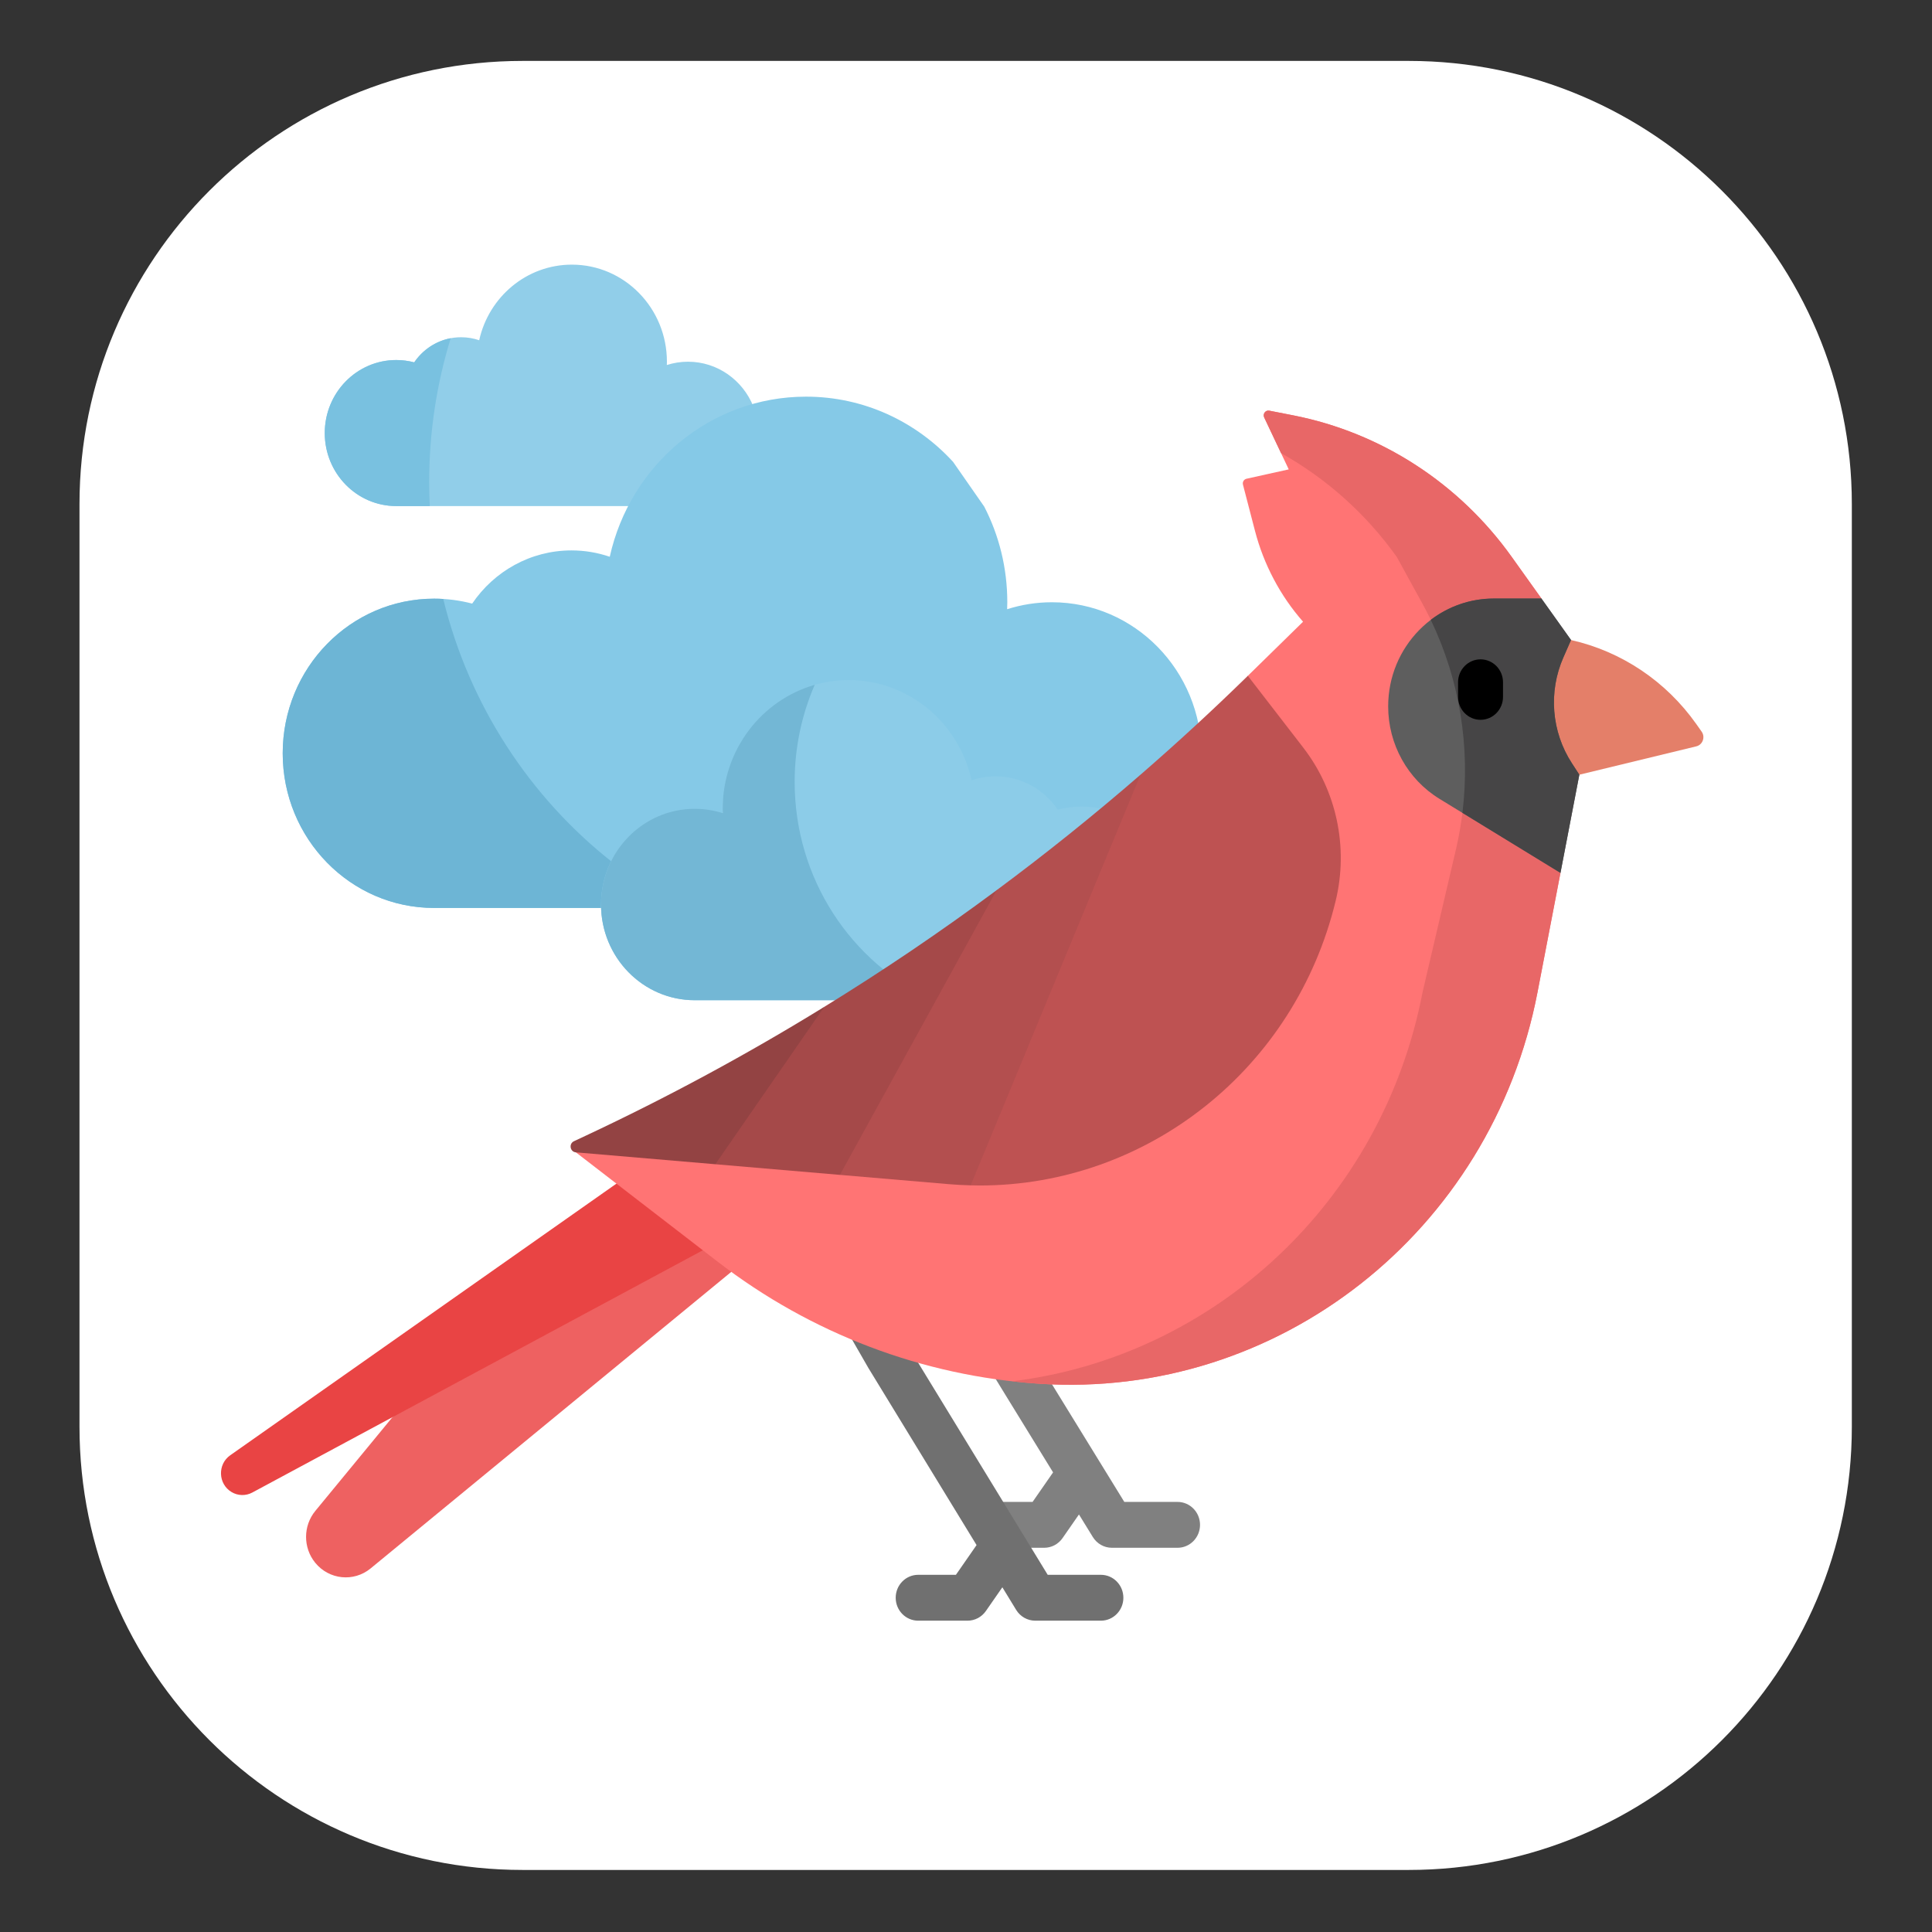 <?xml version="1.0" encoding="UTF-8" standalone="no"?>
<!DOCTYPE svg PUBLIC "-//W3C//DTD SVG 1.1//EN" "http://www.w3.org/Graphics/SVG/1.1/DTD/svg11.dtd">
<svg width="100%" height="100%" viewBox="0 0 512 512" version="1.1" xmlns="http://www.w3.org/2000/svg" xmlns:xlink="http://www.w3.org/1999/xlink" xml:space="preserve" xmlns:serif="http://www.serif.com/" style="fill-rule:evenodd;clip-rule:evenodd;stroke-linejoin:round;stroke-miterlimit:2;">
    <rect x="0" y="0" width="512" height="512" fill="#333333" stroke="none"/>
    <g transform="matrix(0.966,0,0,0.986,8.964,-2.714)">
        <g id="bg">
            <path d="M498.749,138.225C498.749,72.492 444.282,19.125 377.193,19.125L134.083,19.125C66.995,19.125 12.528,72.492 12.528,138.225L12.528,386.245C12.528,451.978 66.995,505.345 134.083,505.345L377.193,505.345C444.282,505.345 498.749,451.978 498.749,386.245L498.749,138.225Z" style="fill:white;"/>
        </g>
    </g>
    <g id="clouds" transform="matrix(0.794,0,0,0.811,59.819,51.732)">
        <g transform="matrix(0.599,0,0,0.599,172.363,142.871)">
            <g id="clouds1" serif:id="clouds">
                <g transform="matrix(1,0,0,1,-255.999,-255.999)">
                    <path d="M155.968,187.07L194.222,187.07C208.512,160.854 232.934,140.976 262.246,132.713C256.349,118.395 242.267,108.316 225.827,108.316C221.717,108.316 217.758,108.949 214.037,110.114C214.057,109.516 214.083,108.919 214.083,108.316C214.083,79.072 190.369,55.36 161.123,55.36C135.9,55.36 114.814,72.992 109.481,96.599C106.313,95.543 102.933,94.965 99.412,94.965C88.578,94.965 79.014,100.389 73.279,108.668C70.079,107.843 66.719,107.396 63.26,107.396C41.26,107.396 23.426,125.231 23.426,147.232C23.426,169.229 41.261,187.068 63.26,187.068L126.947,187.068" style="fill:rgb(145,206,233);fill-rule:nonzero;"/>
                    <path d="M373.536,162.958C353.068,141.065 323.929,127.38 291.595,127.38C238.187,127.38 193.529,164.725 182.233,214.72C175.529,212.484 168.368,211.254 160.915,211.254C137.968,211.254 117.719,222.744 105.574,240.276C98.795,238.525 91.686,237.584 84.358,237.584C37.768,237.584 0,275.352 0,321.942C0,368.53 37.768,406.303 84.358,406.303L177.369,406.303C177.565,377.628 200.858,354.445 229.575,354.445C235.021,354.445 240.272,355.28 245.208,356.827C245.185,356.037 245.149,355.245 245.149,354.445C245.149,315.658 276.591,284.215 315.377,284.215C348.82,284.215 376.787,307.602 383.86,338.906C388.057,337.505 392.538,336.736 397.206,336.736C411.574,336.736 424.257,343.93 431.861,354.911C436.106,353.813 440.557,353.223 445.145,353.223C464.376,353.223 481.202,363.502 490.44,378.86C503.836,364.067 511.997,344.446 511.997,322.92C511.997,276.864 474.665,239.536 428.613,239.536C419.917,239.536 411.533,240.869 403.65,243.339C403.691,242.076 403.746,240.81 403.746,239.536C403.746,220.704 399.105,202.957 390.901,187.373" style="fill:rgb(133,201,231);fill-rule:nonzero;"/>
                    <path d="M89.442,237.74C87.76,237.638 86.066,237.583 84.358,237.583C37.768,237.582 0,275.351 0,321.941C0,368.529 37.768,406.302 84.358,406.302L177.369,406.302C177.43,397.304 179.769,388.848 183.833,381.479C137.844,346.086 103.961,295.755 89.442,237.74Z" style="fill:rgb(109,181,213);fill-rule:nonzero;"/>
                    <path d="M81.614,174.026C81.614,146.664 85.822,120.288 93.613,95.498C85.211,97.049 77.967,101.905 73.28,108.669C70.08,107.844 66.72,107.397 63.261,107.397C41.261,107.397 23.427,125.232 23.427,147.233C23.427,169.23 41.262,187.069 63.261,187.069L81.939,187.069C81.727,182.747 81.614,178.4 81.614,174.026Z" style="fill:rgb(121,193,224);fill-rule:nonzero;"/>
                    <path d="M445.146,350.991C440.558,350.991 436.105,351.579 431.862,352.679C424.258,341.697 411.575,334.504 397.207,334.504C392.539,334.504 388.058,335.273 383.861,336.674C376.787,305.369 348.821,281.983 315.378,281.983C276.592,281.983 245.15,313.426 245.15,352.213C245.15,353.013 245.185,353.805 245.209,354.595C240.273,353.048 235.022,352.213 229.576,352.213C200.741,352.213 177.364,375.586 177.364,404.429C177.364,433.264 200.742,456.639 229.576,456.639L445.148,456.639C474.323,456.639 497.975,432.988 497.975,403.815C497.973,374.64 474.321,350.991 445.146,350.991Z" style="fill:rgb(140,204,232);fill-rule:nonzero;"/>
                    <path d="M285.258,337.525C285.258,318.678 289.258,300.767 296.443,284.584C266.858,292.851 245.148,319.987 245.148,352.211C245.148,353.011 245.183,353.803 245.207,354.593C240.271,353.046 235.02,352.211 229.574,352.211C200.739,352.211 177.362,375.584 177.362,404.427C177.362,433.262 200.74,456.637 229.574,456.637L362.251,456.637C316.86,436.184 285.258,390.545 285.258,337.525Z" style="fill:rgb(115,183,213);fill-rule:nonzero;"/>
                </g>
            </g>
        </g>
    </g>
    <g id="bird" transform="matrix(-0.885,0,0,0.903,466.216,71.525)">
        <g transform="matrix(-0.867,0,0,0.867,238.673,218.856)">
            <g id="bird1" serif:id="bird">
                <g transform="matrix(1,0,0,1,-256,-256)">
                    <clipPath id="_clip1">
                        <rect x="0" y="0" width="512" height="512"/>
                    </clipPath>
                    <g clip-path="url(#_clip1)">
                        <g transform="matrix(-1,0,0,1,512,0)">
                            <path d="M269.7,338.53C271.971,334.892 270.865,330.104 267.227,327.833C263.589,325.56 258.801,326.67 256.531,330.306L227.944,376.085L208.705,406.743C208.69,406.767 208.675,406.791 208.66,406.815L200.005,420.607L181.618,420.607C177.331,420.607 173.855,424.083 173.855,428.37C173.855,432.657 177.331,436.133 181.618,436.133L204.299,436.133C206.97,436.133 209.454,434.759 210.874,432.496L215.67,424.853L221.339,432.857C222.794,434.912 225.156,436.133 227.673,436.133L244.727,436.133C249.014,436.133 252.49,432.657 252.49,428.37C252.49,424.083 249.014,420.607 244.727,420.607L231.688,420.607L224.608,410.611L241.104,384.323L269.7,338.53Z" style="fill:rgb(128,128,128);fill-rule:nonzero;"/>
                            <path d="M316.937,311.276C313.241,309.108 308.484,310.348 306.313,314.045L275.165,367.149L226.464,445.283L208.093,445.283C203.806,445.283 200.33,448.759 200.33,453.046C200.33,457.333 203.806,460.809 208.093,460.809L230.773,460.809C233.453,460.809 235.944,459.427 237.362,457.152L242.128,449.505L247.815,457.533C249.27,459.588 251.632,460.809 254.149,460.809L271.203,460.809C275.49,460.809 278.966,457.333 278.966,453.046C278.966,448.759 275.49,445.283 271.203,445.283L258.164,445.283L251.035,435.217L288.396,375.273C288.434,375.214 288.469,375.154 288.504,375.094L319.706,321.899C321.874,318.202 320.636,313.445 316.937,311.276Z" style="fill:rgb(112,112,112);fill-rule:nonzero;"/>
                            <path d="M335.754,342.739L460.316,443.116C466.139,447.809 474.65,446.964 479.438,441.218C483.685,436.123 483.67,428.717 479.405,423.638L452.772,391.92L318.679,264.934L284.149,288.076L335.754,342.739Z" style="fill:rgb(238,97,97);fill-rule:nonzero;"/>
                            <path d="M345.571,335.426L501.176,417.429C503.443,418.624 506.167,418.558 508.373,417.254C513.014,414.512 513.246,407.881 508.808,404.821L375.419,312.869L314.143,275.148L286.427,303.181L345.571,335.426Z" style="fill:rgb(233,68,68);fill-rule:nonzero;"/>
                            <path d="M42.847,174.448L2.462,164.852C0.245,164.326 -0.726,161.716 0.606,159.868L2.443,157.317C12.878,142.832 28.284,132.7 45.719,128.857L95.147,119.093L99.761,184.005L42.847,174.448Z" style="fill:rgb(228,127,105);fill-rule:nonzero;"/>
                            <g>
                                <path d="M228.334,254.832L157.346,140.976L138.27,122.665C142.224,118.256 145.619,113.412 148.403,108.237C151.198,103.061 153.382,97.565 154.893,91.841L159.023,76.274C159.261,75.373 158.702,74.462 157.802,74.266L143.217,71.098L151.695,53.523C152.274,52.322 151.239,50.966 149.925,51.225L141.613,52.819C111.317,58.667 84.364,75.787 66.198,100.732L55.946,114.808L55.951,114.809L69.211,178.879L49.368,207.675L49.366,207.675L57.297,248.094C73.227,329.243 146.913,385.965 229.428,380.603C249.539,379.299 269.236,375.065 287.919,368.11C306.612,361.164 324.291,351.507 340.366,339.356L389.428,302.28L228.334,254.832Z" style="fill:rgb(255,116,116);fill-rule:nonzero;"/>
                                <path d="M96.999,248.093L85.491,199.837C78.749,171.565 82.894,141.79 97.101,116.434L105.9,100.731C116.563,86.09 130.254,74.149 145.87,65.596L151.695,53.522C152.274,52.321 151.239,50.965 149.925,51.224L141.613,52.818C111.317,58.666 84.364,75.786 66.198,100.731L55.938,114.812L72.163,155.868L49.368,207.674L49.366,207.675L57.297,248.093C73.227,329.242 146.913,385.964 229.428,380.602C232.538,380.4 235.654,380.127 238.741,379.785C169.128,371.422 110.939,319.108 96.999,248.093Z" style="fill:rgb(232,103,103);fill-rule:nonzero;"/>
                                <g>
                                    <path d="M108.873,151.32C108.873,157.737 107.196,163.906 104.132,169.309C101.079,174.702 96.639,179.329 91.142,182.62L49.367,207.689L42.847,174.448L45.434,170.551C52.483,159.911 53.58,146.403 48.363,134.769L45.714,128.869L55.94,114.824L72.366,114.824C92.529,114.824 108.873,131.167 108.873,151.32Z" style="fill:rgb(94,94,94);fill-rule:nonzero;"/>
                                </g>
                                <path d="M94.161,122.025C88.077,117.488 80.541,114.808 72.367,114.808L55.941,114.808L45.715,128.854L48.364,134.754C53.581,146.388 52.484,159.895 45.435,170.536L42.847,174.448L49.368,207.674L83.227,187.356C80.436,165.029 84.21,142.306 94.161,122.025Z" style="fill:rgb(70,69,70);fill-rule:nonzero;"/>
                                <g>
                                    <path d="M76.973,155.868C72.686,155.868 69.211,152.392 69.211,148.105L69.211,143.164C69.211,138.876 72.686,135.401 76.973,135.401C81.261,135.401 84.736,138.876 84.736,143.164L84.736,148.105C84.736,152.392 81.261,155.868 76.973,155.868Z" style="fill-rule:nonzero;"/>
                                </g>
                                <g id="XMLID_438_">
                                    <g>
                                        <g id="XMLID_440_">
                                            <g>
                                                <path d="M210.887,194.307L194.412,174.448C181.743,163.673 169.374,152.515 157.346,140.975L138.187,165.298C126.677,179.914 122.547,199.01 126.988,217.072C141.002,274.073 192.124,313.499 249.912,313.499C250.968,313.499 252.013,313.488 253.069,313.447L263.115,277.642L210.887,194.307Z" style="fill:rgb(190,82,82);fill-rule:nonzero;"/>
                                                <path d="M323.303,268.589L303.663,253.061L303.673,253.051C283.261,240.755 263.399,227.578 244.136,213.563L232.194,209.051L268.643,293.043L298.228,309.907L341.266,306.305L344.847,295.969L323.303,268.589Z" style="fill:rgb(165,73,73);fill-rule:nonzero;"/>
                                                <path d="M244.136,213.574L298.228,309.907L260.552,313.054C258.047,313.261 255.553,313.395 253.069,313.447L194.412,174.448C210.497,188.122 227.078,201.174 244.136,213.563L244.136,213.574Z" style="fill:rgb(179,79,79);fill-rule:nonzero;"/>
                                            </g>
                                        </g>
                                    </g>
                                </g>
                            </g>
                            <path d="M390.09,298.511C391.943,299.36 391.457,302.113 389.428,302.279L341.266,306.305L303.663,253.061L303.673,253.051C330.295,269.126 357.838,283.699 386.167,296.71L390.09,298.511Z" style="fill:rgb(147,67,67);fill-rule:nonzero;"/>
                        </g>
                    </g>
                </g>
            </g>
        </g>
    </g>
</svg>
